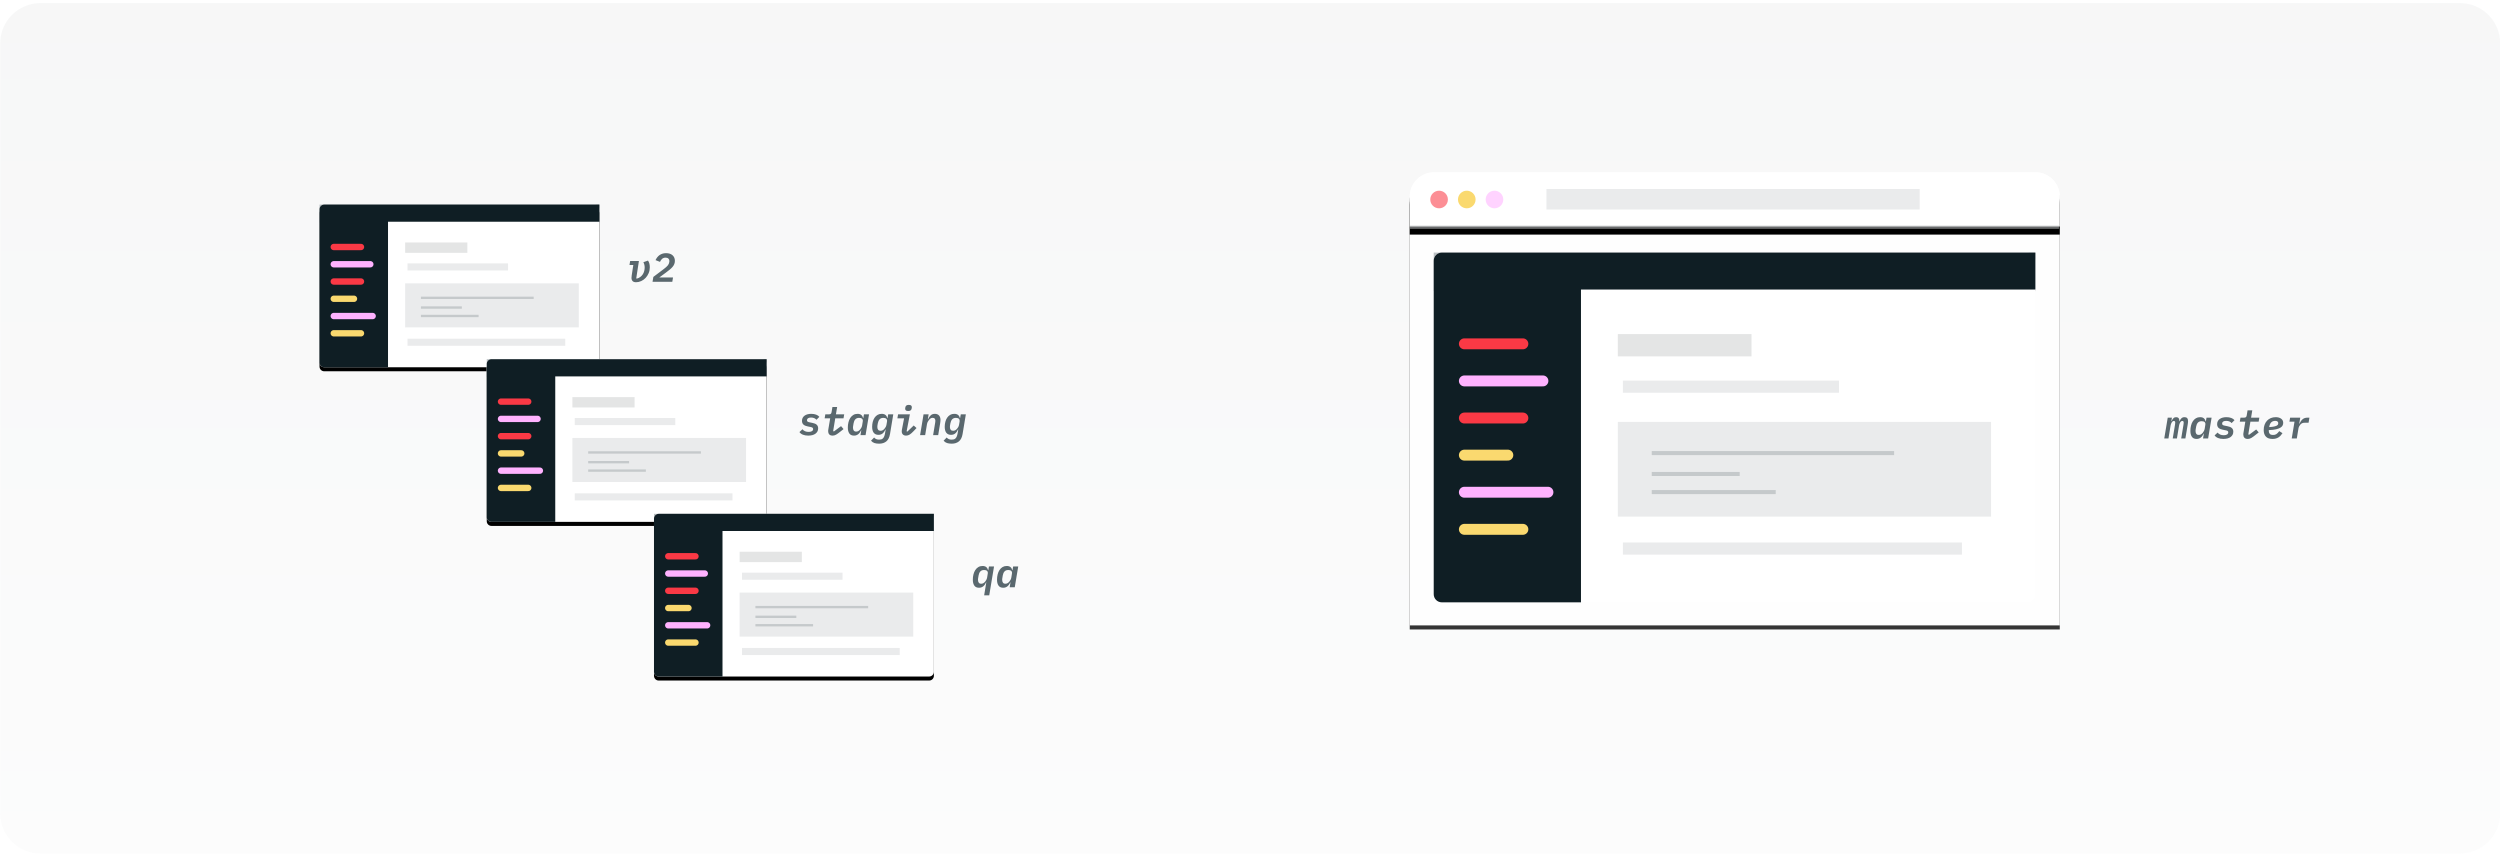 <?xml version="1.0" encoding="UTF-8"?>
<svg width="620px" height="212px" viewBox="0 0 620 212" version="1.1" xmlns="http://www.w3.org/2000/svg" xmlns:xlink="http://www.w3.org/1999/xlink">
    <!-- Generator: Sketch 52.3 (67297) - http://www.bohemiancoding.com/sketch -->
    <title>publish-a-branch</title>
    <desc>Created with Sketch.</desc>
    <defs>
        <linearGradient x1="50%" y1="0%" x2="50%" y2="100%" id="linearGradient-1">
            <stop stop-color="#0F1E24" offset="0%"></stop>
            <stop stop-color="#A3A9AC" offset="100%"></stop>
        </linearGradient>
        <path d="M6.734,0.012 L155.845,0.012 C159.186,0.012 161.895,2.721 161.895,6.062 L161.895,112.398 L0.684,112.398 L0.684,6.062 C0.684,2.721 3.393,0.012 6.734,0.012 Z" id="path-2"></path>
        <filter x="-8.7%" y="-11.6%" width="117.4%" height="124.9%" filterUnits="objectBoundingBox" id="filter-3">
            <feOffset dx="0" dy="1" in="SourceAlpha" result="shadowOffsetOuter1"></feOffset>
            <feGaussianBlur stdDeviation="4.5" in="shadowOffsetOuter1" result="shadowBlurOuter1"></feGaussianBlur>
            <feColorMatrix values="0 0 0 0 0   0 0 0 0 0   0 0 0 0 0  0 0 0 0.068 0" type="matrix" in="shadowBlurOuter1"></feColorMatrix>
        </filter>
        <path d="M6.734,0.012 L155.845,0.012 C159.186,0.012 161.895,2.721 161.895,6.062 L161.895,13.48 L0.684,13.48 L0.684,6.062 C0.684,2.721 3.393,0.012 6.734,0.012 Z" id="path-4"></path>
        <filter x="-11.8%" y="-126.2%" width="123.6%" height="382.2%" filterUnits="objectBoundingBox" id="filter-5">
            <feOffset dx="0" dy="2" in="SourceAlpha" result="shadowOffsetOuter1"></feOffset>
            <feGaussianBlur stdDeviation="6" in="shadowOffsetOuter1" result="shadowBlurOuter1"></feGaussianBlur>
            <feColorMatrix values="0 0 0 0 0   0 0 0 0 0   0 0 0 0 0  0 0 0 0.068 0" type="matrix" in="shadowBlurOuter1"></feColorMatrix>
        </filter>
        <path d="M1.392,0.238 L68.462,0.238 C69.109,0.238 69.633,0.762 69.633,1.409 L69.633,39.418 C69.633,40.064 69.109,40.588 68.462,40.588 L1.392,40.588 C0.745,40.588 0.221,40.064 0.221,39.418 L0.221,1.409 C0.221,0.762 0.745,0.238 1.392,0.238 Z" id="path-6"></path>
        <filter x="-15.8%" y="-24.8%" width="131.7%" height="154.5%" filterUnits="objectBoundingBox" id="filter-7">
            <feOffset dx="0" dy="1" in="SourceAlpha" result="shadowOffsetOuter1"></feOffset>
            <feGaussianBlur stdDeviation="3.5" in="shadowOffsetOuter1" result="shadowBlurOuter1"></feGaussianBlur>
            <feColorMatrix values="0 0 0 0 0   0 0 0 0 0   0 0 0 0 0  0 0 0 0.068 0" type="matrix" in="shadowBlurOuter1"></feColorMatrix>
        </filter>
        <path d="M1.392,0.238 L68.462,0.238 C69.109,0.238 69.633,0.762 69.633,1.409 L69.633,39.418 C69.633,40.064 69.109,40.588 68.462,40.588 L1.392,40.588 C0.745,40.588 0.221,40.064 0.221,39.418 L0.221,1.409 C0.221,0.762 0.745,0.238 1.392,0.238 Z" id="path-8"></path>
        <filter x="-15.8%" y="-24.8%" width="131.7%" height="154.5%" filterUnits="objectBoundingBox" id="filter-9">
            <feOffset dx="0" dy="1" in="SourceAlpha" result="shadowOffsetOuter1"></feOffset>
            <feGaussianBlur stdDeviation="3.5" in="shadowOffsetOuter1" result="shadowBlurOuter1"></feGaussianBlur>
            <feColorMatrix values="0 0 0 0 0   0 0 0 0 0   0 0 0 0 0  0 0 0 0.068 0" type="matrix" in="shadowBlurOuter1"></feColorMatrix>
        </filter>
        <path d="M1.392,0.238 L68.462,0.238 C69.109,0.238 69.633,0.762 69.633,1.409 L69.633,39.418 C69.633,40.064 69.109,40.588 68.462,40.588 L1.392,40.588 C0.745,40.588 0.221,40.064 0.221,39.418 L0.221,1.409 C0.221,0.762 0.745,0.238 1.392,0.238 Z" id="path-10"></path>
        <filter x="-15.8%" y="-24.8%" width="131.7%" height="154.5%" filterUnits="objectBoundingBox" id="filter-11">
            <feOffset dx="0" dy="1" in="SourceAlpha" result="shadowOffsetOuter1"></feOffset>
            <feGaussianBlur stdDeviation="3.5" in="shadowOffsetOuter1" result="shadowBlurOuter1"></feGaussianBlur>
            <feColorMatrix values="0 0 0 0 0   0 0 0 0 0   0 0 0 0 0  0 0 0 0.068 0" type="matrix" in="shadowBlurOuter1"></feColorMatrix>
        </filter>
    </defs>
    <g id="publish-a-branch" stroke="none" stroke-width="1" fill="none" fill-rule="evenodd">
        <g id="Group-44" transform="translate(0.049, -0.114)" fill="url(#linearGradient-1)" opacity="0.037">
            <path d="M10,0.886 L610,0.886 C615.523,0.886 620,5.363 620,10.886 L620,201.792 C620,207.314 615.523,211.792 610,211.792 L10,211.792 C4.477,211.792 6.76353751e-16,207.314 0,201.792 L0,10.886 C-6.76353751e-16,5.363 4.477,0.886 10,0.886 Z" id="gradient-background"></path>
        </g>
        <g id="Group-2" transform="translate(348.92, 41.737)">
            <g id="Group-27" transform="translate(0.009, 0.971)">
                <g id="Rectangle-7" opacity="0.787">
                    <use fill="black" fill-opacity="1" filter="url(#filter-3)" xlink:href="#path-2"></use>
                    <use fill="#FFFFFF" fill-rule="evenodd" xlink:href="#path-2"></use>
                </g>
                <g id="Rectangle-7">
                    <use fill="black" fill-opacity="1" filter="url(#filter-5)" xlink:href="#path-4"></use>
                    <use fill="#FFFFFF" fill-rule="evenodd" xlink:href="#path-4"></use>
                </g>
                <path d="M0.746,13.62 L161.689,13.62" id="Path-32" stroke="#C5C9CB" stroke-width="0.847" opacity="0.536"></path>
                <g id="Group-3" transform="translate(5.778, 4.584)" opacity="0.569">
                    <circle id="Oval-2" fill="#FA3945" cx="2.185" cy="2.185" r="2.185"></circle>
                    <circle id="Oval-2" fill="#F6BC02" cx="9.054" cy="2.185" r="2.185"></circle>
                    <circle id="Oval-2" fill="#FFB2FF" cx="15.923" cy="2.185" r="2.185"></circle>
                </g>
                <polygon id="Rectangle-12" fill="#C6CACB" opacity="0.374" points="34.586 4.161 127.155 4.161 127.155 9.248 34.586 9.248"></polygon>
            </g>
            <g id="document-small" transform="translate(6.167, 20.393)">
                <polygon id="Rectangle-7" fill="#BBC1C4" points="0.475 0.512 149.681 0.512 149.681 10.074 0.475 10.074"></polygon>
                <path d="M2.482,0.512 L147.674,0.512 C148.783,0.512 149.681,1.41 149.681,2.518 L149.681,85.241 C149.681,86.349 148.783,87.248 147.674,87.248 L2.482,87.248 C1.374,87.248 0.475,86.349 0.475,85.241 L0.475,2.518 C0.475,1.41 1.374,0.512 2.482,0.512 Z" id="Rectangle-7" fill="#FFFFFF"></path>
                <path d="M36.995,9.674 L36.995,87.248 L2.482,87.248 C1.374,87.248 0.475,86.349 0.475,85.241 L0.475,7.668 L0.475,2.518 C0.475,1.41 1.374,0.512 2.482,0.512 L149.681,0.512 L149.681,9.674 L36.995,9.674 Z" id="Combined-Shape" fill="#0F1E24"></path>
                <g id="Group-35" transform="translate(7.444, 21.883)" stroke-linecap="round" stroke-width="2.709">
                    <path d="M0.632,1.256 L15.141,1.256" id="Path-18" stroke="#FA3945"></path>
                    <path d="M0.632,10.457 L20.115,10.457" id="Path-18" stroke="#FFB2FF"></path>
                    <path d="M0.632,19.658 L15.141,19.658" id="Path-18" stroke="#FA3945"></path>
                    <path d="M0.632,28.859 L11.411,28.859" id="Path-18" stroke="#FAD96F"></path>
                    <path d="M0.632,38.06 L21.358,38.06" id="Path-18" stroke="#FFB2FF"></path>
                    <path d="M0.632,47.261 L15.141,47.261" id="Path-18" stroke="#FAD96F"></path>
                </g>
                <g id="Group-68" transform="translate(45.602, 19.827)">
                    <polygon id="Rectangle-8" fill="#E4E5E5" points="0.53 0.896 33.687 0.896 33.687 6.422 0.53 6.422"></polygon>
                    <g id="Group-16" transform="translate(0, 22.498)">
                        <polygon id="Rectangle-4" fill="#C6CACB" opacity="0.374" points="0.53 0.178 93.093 0.178 93.093 23.664 0.53 23.664"></polygon>
                        <path d="M8.942,7.91 L69.052,7.91" id="Path-22" stroke="#C5C9CB" stroke-width="1.003"></path>
                        <path d="M8.942,13.091 L30.755,13.091" id="Path-22" stroke="#C5C9CB" stroke-width="1.003"></path>
                        <path d="M8.942,17.581 L39.691,17.581" id="Path-22" stroke="#C5C9CB" stroke-width="1.003"></path>
                    </g>
                    <path d="M1.786,54.085 L85.871,54.085" id="Path-23" stroke="#EAEBEC" stroke-width="3.01"></path>
                    <path d="M1.786,13.938 L55.38,13.938" id="Path-23" stroke="#EAEBEC" stroke-width="3.01"></path>
                </g>
            </g>
        </g>
        <g id="document-small" transform="translate(79.017, 50.491)">
            <polygon id="Rectangle-7" fill="#BBC1C4" points="0.221 0.238 69.633 0.238 69.633 4.687 0.221 4.687"></polygon>
            <g id="Rectangle-7">
                <use fill="black" fill-opacity="1" filter="url(#filter-7)" xlink:href="#path-6"></use>
                <use fill="#FFFFFF" fill-rule="evenodd" xlink:href="#path-6"></use>
            </g>
            <path d="M17.21,4.501 L17.21,40.588 L1.392,40.588 C0.745,40.588 0.221,40.064 0.221,39.418 L0.221,3.33 L0.221,1.409 C0.221,0.762 0.745,0.238 1.392,0.238 L69.633,0.238 L69.633,4.501 L17.21,4.501 Z" id="Combined-Shape" fill="#0F1E24"></path>
            <g id="Group-35" transform="translate(3.463, 9.61)" stroke-linecap="round" stroke-width="1.58">
                <path d="M0.294,1.155 L7.044,1.155" id="Path-18" stroke="#FA3945"></path>
                <path d="M0.294,5.435 L9.358,5.435" id="Path-18" stroke="#FFB2FF"></path>
                <path d="M0.294,9.716 L7.044,9.716" id="Path-18" stroke="#FA3945"></path>
                <path d="M0.294,13.996 L5.309,13.996" id="Path-18" stroke="#FAD96F"></path>
                <path d="M0.294,18.276 L9.936,18.276" id="Path-18" stroke="#FFB2FF"></path>
                <path d="M0.294,22.557 L7.044,22.557" id="Path-18" stroke="#FAD96F"></path>
            </g>
            <g id="Group-68" transform="translate(21.214, 9.224)">
                <rect id="Rectangle-8" fill="#E4E5E5" x="0.247" y="0.417" width="15.425" height="2.571"></rect>
                <g id="Group-16" transform="translate(0, 9.981)">
                    <polygon id="Rectangle-4" fill="#C6CACB" opacity="0.374" points="0.247 0.568 43.307 0.568 43.307 11.494 0.247 11.494"></polygon>
                    <path d="M4.16,4.165 L32.124,4.165" id="Path-22" stroke="#C5C9CB" stroke-width="0.585"></path>
                    <path d="M4.16,6.575 L14.307,6.575" id="Path-22" stroke="#C5C9CB" stroke-width="0.585"></path>
                    <path d="M4.16,8.664 L18.464,8.664" id="Path-22" stroke="#C5C9CB" stroke-width="0.585"></path>
                </g>
                <path d="M0.831,25.161 L39.948,25.161" id="Path-23" stroke="#EAEBEC" stroke-width="1.756"></path>
                <path d="M0.831,6.484 L25.763,6.484" id="Path-23" stroke="#EAEBEC" stroke-width="1.756"></path>
            </g>
        </g>
        <g id="document-small" transform="translate(120.493, 88.84)">
            <polygon id="Rectangle-7" fill="#BBC1C4" points="0.221 0.238 69.633 0.238 69.633 4.687 0.221 4.687"></polygon>
            <g id="Rectangle-7">
                <use fill="black" fill-opacity="1" filter="url(#filter-9)" xlink:href="#path-8"></use>
                <use fill="#FFFFFF" fill-rule="evenodd" xlink:href="#path-8"></use>
            </g>
            <path d="M17.21,4.501 L17.21,40.588 L1.392,40.588 C0.745,40.588 0.221,40.064 0.221,39.418 L0.221,3.33 L0.221,1.409 C0.221,0.762 0.745,0.238 1.392,0.238 L69.633,0.238 L69.633,4.501 L17.21,4.501 Z" id="Combined-Shape" fill="#0F1E24"></path>
            <g id="Group-35" transform="translate(3.463, 9.61)" stroke-linecap="round" stroke-width="1.58">
                <path d="M0.294,1.155 L7.044,1.155" id="Path-18" stroke="#FA3945"></path>
                <path d="M0.294,5.435 L9.358,5.435" id="Path-18" stroke="#FFB2FF"></path>
                <path d="M0.294,9.716 L7.044,9.716" id="Path-18" stroke="#FA3945"></path>
                <path d="M0.294,13.996 L5.309,13.996" id="Path-18" stroke="#FAD96F"></path>
                <path d="M0.294,18.276 L9.936,18.276" id="Path-18" stroke="#FFB2FF"></path>
                <path d="M0.294,22.557 L7.044,22.557" id="Path-18" stroke="#FAD96F"></path>
            </g>
            <g id="Group-68" transform="translate(21.214, 9.224)">
                <polygon id="Rectangle-8" fill="#E4E5E5" points="0.247 0.417 15.671 0.417 15.671 2.988 0.247 2.988"></polygon>
                <g id="Group-16" transform="translate(0, 9.981)">
                    <rect id="Rectangle-4" fill="#C6CACB" opacity="0.374" x="0.247" y="0.568" width="43.061" height="10.926"></rect>
                    <path d="M4.16,4.165 L32.124,4.165" id="Path-22" stroke="#C5C9CB" stroke-width="0.585"></path>
                    <path d="M4.16,6.575 L14.307,6.575" id="Path-22" stroke="#C5C9CB" stroke-width="0.585"></path>
                    <path d="M4.16,8.664 L18.464,8.664" id="Path-22" stroke="#C5C9CB" stroke-width="0.585"></path>
                </g>
                <path d="M0.831,25.161 L39.948,25.161" id="Path-23" stroke="#EAEBEC" stroke-width="1.756"></path>
                <path d="M0.831,6.484 L25.763,6.484" id="Path-23" stroke="#EAEBEC" stroke-width="1.756"></path>
            </g>
        </g>
        <g id="document-small" transform="translate(161.969, 127.189)">
            <polygon id="Rectangle-7" fill="#BBC1C4" points="0.221 0.238 69.633 0.238 69.633 4.687 0.221 4.687"></polygon>
            <g id="Rectangle-7">
                <use fill="black" fill-opacity="1" filter="url(#filter-11)" xlink:href="#path-10"></use>
                <use fill="#FFFFFF" fill-rule="evenodd" xlink:href="#path-10"></use>
            </g>
            <path d="M17.21,4.501 L17.21,40.588 L1.392,40.588 C0.745,40.588 0.221,40.064 0.221,39.418 L0.221,3.33 L0.221,1.409 C0.221,0.762 0.745,0.238 1.392,0.238 L69.633,0.238 L69.633,4.501 L17.21,4.501 Z" id="Combined-Shape" fill="#0F1E24"></path>
            <g id="Group-35" transform="translate(3.463, 9.61)" stroke-linecap="round" stroke-width="1.58">
                <path d="M0.294,1.155 L7.044,1.155" id="Path-18" stroke="#FA3945"></path>
                <path d="M0.294,5.435 L9.358,5.435" id="Path-18" stroke="#FFB2FF"></path>
                <path d="M0.294,9.716 L7.044,9.716" id="Path-18" stroke="#FA3945"></path>
                <path d="M0.294,13.996 L5.309,13.996" id="Path-18" stroke="#FAD96F"></path>
                <path d="M0.294,18.276 L9.936,18.276" id="Path-18" stroke="#FFB2FF"></path>
                <path d="M0.294,22.557 L7.044,22.557" id="Path-18" stroke="#FAD96F"></path>
            </g>
            <g id="Group-68" transform="translate(21.214, 9.224)">
                <polygon id="Rectangle-8" fill="#E4E5E5" points="0.247 0.417 15.671 0.417 15.671 2.988 0.247 2.988"></polygon>
                <g id="Group-16" transform="translate(0, 9.981)">
                    <polygon id="Rectangle-4" fill="#C6CACB" opacity="0.374" points="0.247 0.568 43.307 0.568 43.307 11.494 0.247 11.494"></polygon>
                    <path d="M4.16,4.165 L32.124,4.165" id="Path-22" stroke="#C5C9CB" stroke-width="0.585"></path>
                    <path d="M4.16,6.575 L14.307,6.575" id="Path-22" stroke="#C5C9CB" stroke-width="0.585"></path>
                    <path d="M4.16,8.664 L18.464,8.664" id="Path-22" stroke="#C5C9CB" stroke-width="0.585"></path>
                </g>
                <path d="M0.831,25.161 L39.948,25.161" id="Path-23" stroke="#EAEBEC" stroke-width="1.756"></path>
                <path d="M0.831,6.484 L25.763,6.484" id="Path-23" stroke="#EAEBEC" stroke-width="1.756"></path>
            </g>
        </g>
        <path d="M158.45,64.724 L157.79,69.024 L157.92,69.104 C158.267,69.011 158.564,68.869 158.81,68.679 C159.057,68.489 159.26,68.269 159.42,68.019 C159.58,67.769 159.697,67.498 159.77,67.204 C159.844,66.911 159.88,66.614 159.88,66.314 C159.88,66.088 159.852,65.864 159.795,65.644 C159.739,65.424 159.66,65.218 159.56,65.024 L160.7,64.624 C160.854,64.831 160.967,65.078 161.04,65.364 C161.114,65.651 161.15,65.964 161.15,66.304 C161.15,66.818 161.055,67.299 160.865,67.749 C160.675,68.199 160.422,68.591 160.105,68.924 C159.789,69.258 159.424,69.519 159.01,69.709 C158.597,69.899 158.17,69.994 157.73,69.994 C157.35,69.994 157.069,69.898 156.885,69.704 C156.702,69.511 156.61,69.248 156.61,68.914 C156.61,68.734 156.63,68.518 156.67,68.264 L157.06,65.724 L156.11,65.724 L156.28,64.724 L158.45,64.724 Z M166.73,69.884 L161.83,69.884 L162.03,68.674 L164.6,66.734 C164.84,66.554 165.042,66.391 165.205,66.244 C165.369,66.098 165.504,65.959 165.61,65.829 C165.717,65.699 165.799,65.569 165.855,65.439 C165.912,65.309 165.954,65.168 165.98,65.014 C166,64.908 166.01,64.808 166.01,64.714 C166.01,64.474 165.927,64.278 165.76,64.124 C165.594,63.971 165.357,63.894 165.05,63.894 C164.87,63.894 164.709,63.923 164.565,63.979 C164.422,64.036 164.295,64.113 164.185,64.209 C164.075,64.306 163.979,64.418 163.895,64.544 C163.812,64.671 163.74,64.804 163.68,64.944 L162.57,64.514 C162.684,64.274 162.82,64.048 162.98,63.834 C163.14,63.621 163.327,63.438 163.54,63.284 C163.754,63.131 163.995,63.009 164.265,62.919 C164.535,62.829 164.837,62.784 165.17,62.784 C165.864,62.784 166.404,62.958 166.79,63.304 C167.177,63.651 167.37,64.111 167.37,64.684 C167.37,64.978 167.322,65.244 167.225,65.484 C167.129,65.724 166.989,65.954 166.805,66.174 C166.622,66.394 166.399,66.614 166.135,66.834 C165.872,67.054 165.577,67.284 165.25,67.524 L163.52,68.804 L166.91,68.804 L166.73,69.884 Z" id="v2" fill="#091E26" opacity="0.658"></path>
        <path d="M536.737,108.737 L537.597,103.577 L538.637,103.577 L538.487,104.447 L538.547,104.447 C538.667,104.154 538.817,103.916 538.997,103.732 C539.177,103.549 539.407,103.457 539.687,103.457 C539.96,103.457 540.167,103.546 540.307,103.722 C540.447,103.899 540.5,104.147 540.467,104.467 L540.517,104.467 C540.643,104.167 540.803,103.924 540.997,103.737 C541.19,103.551 541.443,103.457 541.757,103.457 C542.343,103.457 542.637,103.781 542.637,104.427 C542.637,104.534 542.63,104.657 542.617,104.797 C542.603,104.937 542.587,105.067 542.567,105.187 L541.977,108.737 L540.937,108.737 L541.507,105.297 C541.54,105.131 541.557,104.977 541.557,104.837 C541.557,104.544 541.447,104.397 541.227,104.397 C541.133,104.397 541.043,104.422 540.957,104.472 C540.87,104.522 540.783,104.614 540.697,104.747 C540.623,104.867 540.563,104.991 540.517,105.117 C540.47,105.244 540.437,105.364 540.417,105.477 L539.877,108.737 L538.837,108.737 L539.407,105.297 C539.44,105.131 539.457,104.977 539.457,104.837 C539.457,104.544 539.347,104.397 539.127,104.397 C539.033,104.397 538.943,104.422 538.857,104.472 C538.77,104.522 538.683,104.614 538.597,104.747 C538.523,104.867 538.463,104.991 538.417,105.117 C538.37,105.244 538.337,105.364 538.317,105.477 L537.777,108.737 L536.737,108.737 Z M546.357,108.737 L546.557,107.517 L546.517,107.517 C546.417,107.717 546.312,107.899 546.202,108.062 C546.092,108.226 545.967,108.366 545.827,108.482 C545.687,108.599 545.528,108.691 545.352,108.757 C545.175,108.824 544.977,108.857 544.757,108.857 C544.223,108.857 543.833,108.679 543.587,108.322 C543.34,107.966 543.217,107.477 543.217,106.857 C543.217,106.397 543.268,105.961 543.372,105.547 C543.475,105.134 543.628,104.772 543.832,104.462 C544.035,104.152 544.287,103.907 544.587,103.727 C544.887,103.547 545.23,103.457 545.617,103.457 C546.017,103.457 546.327,103.549 546.547,103.732 C546.767,103.916 546.92,104.177 547.007,104.517 L547.057,104.517 L547.217,103.577 L548.477,103.577 L547.617,108.737 L546.357,108.737 Z M545.297,107.857 C545.49,107.857 545.665,107.814 545.822,107.727 C545.978,107.641 546.127,107.514 546.267,107.347 C546.36,107.234 546.457,107.089 546.557,106.912 C546.657,106.736 546.727,106.534 546.767,106.307 L546.917,105.367 C546.97,105.081 546.918,104.857 546.762,104.697 C546.605,104.537 546.357,104.457 546.017,104.457 C545.61,104.457 545.297,104.577 545.077,104.817 C544.857,105.057 544.713,105.381 544.647,105.787 L544.537,106.447 C544.523,106.507 544.513,106.576 544.507,106.652 C544.5,106.729 544.497,106.807 544.497,106.887 C544.497,107.174 544.558,107.407 544.682,107.587 C544.805,107.767 545.01,107.857 545.297,107.857 Z M551.397,108.857 C550.883,108.857 550.44,108.781 550.067,108.627 C549.693,108.474 549.41,108.257 549.217,107.977 L549.967,107.277 C550.127,107.491 550.337,107.654 550.597,107.767 C550.857,107.881 551.153,107.937 551.487,107.937 C551.833,107.937 552.107,107.877 552.307,107.757 C552.507,107.637 552.607,107.464 552.607,107.237 C552.607,107.064 552.552,106.944 552.442,106.877 C552.332,106.811 552.19,106.761 552.017,106.727 L551.277,106.577 C551.083,106.537 550.9,106.486 550.727,106.422 C550.553,106.359 550.402,106.276 550.272,106.172 C550.142,106.069 550.038,105.937 549.962,105.777 C549.885,105.617 549.847,105.421 549.847,105.187 C549.847,104.901 549.905,104.651 550.022,104.437 C550.138,104.224 550.3,104.044 550.507,103.897 C550.713,103.751 550.957,103.641 551.237,103.567 C551.517,103.494 551.82,103.457 552.147,103.457 C552.607,103.457 553.012,103.524 553.362,103.657 C553.712,103.791 553.977,103.974 554.157,104.207 L553.437,104.927 C553.323,104.781 553.155,104.652 552.932,104.542 C552.708,104.432 552.43,104.377 552.097,104.377 C551.777,104.377 551.528,104.434 551.352,104.547 C551.175,104.661 551.087,104.824 551.087,105.037 C551.087,105.211 551.142,105.331 551.252,105.397 C551.362,105.464 551.503,105.514 551.677,105.547 L552.437,105.707 C552.637,105.747 552.823,105.799 552.997,105.862 C553.17,105.926 553.32,106.009 553.447,106.112 C553.573,106.216 553.673,106.344 553.747,106.497 C553.82,106.651 553.857,106.841 553.857,107.067 C553.857,107.347 553.798,107.597 553.682,107.817 C553.565,108.037 553.4,108.226 553.187,108.382 C552.973,108.539 552.715,108.657 552.412,108.737 C552.108,108.817 551.77,108.857 551.397,108.857 Z M557.447,108.857 C557.067,108.857 556.787,108.756 556.607,108.552 C556.427,108.349 556.337,108.077 556.337,107.737 C556.337,107.664 556.343,107.581 556.357,107.487 C556.37,107.394 556.387,107.287 556.407,107.167 L556.837,104.577 L555.467,104.577 L555.637,103.577 L556.527,103.577 C556.727,103.577 556.878,103.537 556.982,103.457 C557.085,103.377 557.153,103.231 557.187,103.017 L557.397,101.757 L558.567,101.757 L558.267,103.577 L560.317,103.577 L560.147,104.577 L558.097,104.577 L557.577,107.737 L557.777,107.817 L559.537,106.507 L560.157,107.237 L559.397,107.837 C559.177,108.011 558.98,108.162 558.807,108.292 C558.633,108.422 558.472,108.529 558.322,108.612 C558.172,108.696 558.027,108.757 557.887,108.797 C557.747,108.837 557.6,108.857 557.447,108.857 Z M563.587,108.857 C562.853,108.857 562.305,108.666 561.942,108.282 C561.578,107.899 561.397,107.354 561.397,106.647 C561.397,106.174 561.468,105.741 561.612,105.347 C561.755,104.954 561.957,104.617 562.217,104.337 C562.477,104.057 562.79,103.841 563.157,103.687 C563.523,103.534 563.93,103.457 564.377,103.457 C564.637,103.457 564.878,103.487 565.102,103.547 C565.325,103.607 565.522,103.696 565.692,103.812 C565.862,103.929 565.995,104.076 566.092,104.252 C566.188,104.429 566.237,104.634 566.237,104.867 C566.237,105.067 566.193,105.269 566.107,105.472 C566.02,105.676 565.85,105.861 565.597,106.027 C565.343,106.194 564.982,106.336 564.512,106.452 C564.042,106.569 563.427,106.641 562.667,106.667 C562.66,106.707 562.657,106.742 562.657,106.772 L562.657,106.847 C562.657,107.154 562.735,107.401 562.892,107.587 C563.048,107.774 563.33,107.867 563.737,107.867 C563.897,107.867 564.04,107.852 564.167,107.822 C564.293,107.792 564.415,107.739 564.532,107.662 C564.648,107.586 564.765,107.487 564.882,107.367 C564.998,107.247 565.123,107.097 565.257,106.917 L566.057,107.427 C565.917,107.634 565.768,107.826 565.612,108.002 C565.455,108.179 565.278,108.331 565.082,108.457 C564.885,108.584 564.665,108.682 564.422,108.752 C564.178,108.822 563.9,108.857 563.587,108.857 Z M564.257,104.377 C563.877,104.377 563.562,104.486 563.312,104.702 C563.062,104.919 562.887,105.274 562.787,105.767 L562.757,105.917 C563.27,105.891 563.675,105.844 563.972,105.777 C564.268,105.711 564.493,105.634 564.647,105.547 C564.8,105.461 564.898,105.366 564.942,105.262 C564.985,105.159 565.007,105.061 565.007,104.967 C565.007,104.787 564.948,104.644 564.832,104.537 C564.715,104.431 564.523,104.377 564.257,104.377 Z M568.347,108.737 L569.037,104.577 L567.777,104.577 L567.947,103.577 L570.467,103.577 L570.207,105.087 L570.267,105.087 C570.473,104.614 570.732,104.244 571.042,103.977 C571.352,103.711 571.76,103.577 572.267,103.577 L572.737,103.577 L572.527,104.837 L571.617,104.837 C571.337,104.837 571.11,104.876 570.937,104.952 C570.763,105.029 570.61,105.147 570.477,105.307 C570.41,105.387 570.325,105.514 570.222,105.687 C570.118,105.861 570.05,106.054 570.017,106.267 L569.607,108.737 L568.347,108.737 Z" id="master" fill="#091E26" opacity="0.658"></path>
        <path d="M200.441,108.032 C199.927,108.032 199.484,107.955 199.111,107.802 C198.737,107.648 198.454,107.432 198.261,107.152 L199.011,106.452 C199.171,106.665 199.381,106.828 199.641,106.942 C199.901,107.055 200.197,107.112 200.531,107.112 C200.877,107.112 201.151,107.052 201.351,106.932 C201.551,106.812 201.651,106.638 201.651,106.412 C201.651,106.238 201.596,106.118 201.486,106.052 C201.376,105.985 201.234,105.935 201.061,105.902 L200.321,105.752 C200.127,105.712 199.944,105.66 199.771,105.597 C199.597,105.533 199.446,105.45 199.316,105.347 C199.186,105.243 199.082,105.112 199.006,104.952 C198.929,104.792 198.891,104.595 198.891,104.362 C198.891,104.075 198.949,103.825 199.066,103.612 C199.182,103.398 199.344,103.218 199.551,103.072 C199.757,102.925 200.001,102.815 200.281,102.742 C200.561,102.668 200.864,102.632 201.191,102.632 C201.651,102.632 202.056,102.698 202.406,102.832 C202.756,102.965 203.021,103.148 203.201,103.382 L202.481,104.102 C202.367,103.955 202.199,103.827 201.976,103.717 C201.752,103.607 201.474,103.552 201.141,103.552 C200.821,103.552 200.572,103.608 200.396,103.722 C200.219,103.835 200.131,103.998 200.131,104.212 C200.131,104.385 200.186,104.505 200.296,104.572 C200.406,104.638 200.547,104.688 200.721,104.722 L201.481,104.882 C201.681,104.922 201.867,104.973 202.041,105.037 C202.214,105.1 202.364,105.183 202.491,105.287 C202.617,105.39 202.717,105.518 202.791,105.672 C202.864,105.825 202.901,106.015 202.901,106.242 C202.901,106.522 202.842,106.772 202.726,106.992 C202.609,107.212 202.444,107.4 202.231,107.557 C202.017,107.713 201.759,107.832 201.456,107.912 C201.152,107.992 200.814,108.032 200.441,108.032 Z M206.491,108.032 C206.111,108.032 205.831,107.93 205.651,107.727 C205.471,107.523 205.381,107.252 205.381,106.912 C205.381,106.838 205.387,106.755 205.401,106.662 C205.414,106.568 205.431,106.462 205.451,106.342 L205.881,103.752 L204.511,103.752 L204.681,102.752 L205.571,102.752 C205.771,102.752 205.922,102.712 206.026,102.632 C206.129,102.552 206.197,102.405 206.231,102.192 L206.441,100.932 L207.611,100.932 L207.311,102.752 L209.361,102.752 L209.191,103.752 L207.141,103.752 L206.621,106.912 L206.821,106.992 L208.581,105.682 L209.201,106.412 L208.441,107.012 C208.221,107.185 208.024,107.337 207.851,107.467 C207.677,107.597 207.516,107.703 207.366,107.787 C207.216,107.87 207.071,107.932 206.931,107.972 C206.791,108.012 206.644,108.032 206.491,108.032 Z M213.401,107.912 L213.601,106.692 L213.561,106.692 C213.461,106.892 213.356,107.073 213.246,107.237 C213.136,107.4 213.011,107.54 212.871,107.657 C212.731,107.773 212.572,107.865 212.396,107.932 C212.219,107.998 212.021,108.032 211.801,108.032 C211.267,108.032 210.877,107.853 210.631,107.497 C210.384,107.14 210.261,106.652 210.261,106.032 C210.261,105.572 210.312,105.135 210.416,104.722 C210.519,104.308 210.672,103.947 210.876,103.637 C211.079,103.327 211.331,103.082 211.631,102.902 C211.931,102.722 212.274,102.632 212.661,102.632 C213.061,102.632 213.371,102.723 213.591,102.907 C213.811,103.09 213.964,103.352 214.051,103.692 L214.101,103.692 L214.261,102.752 L215.521,102.752 L214.661,107.912 L213.401,107.912 Z M212.341,107.032 C212.534,107.032 212.709,106.988 212.866,106.902 C213.022,106.815 213.171,106.688 213.311,106.522 C213.404,106.408 213.501,106.263 213.601,106.087 C213.701,105.91 213.771,105.708 213.811,105.482 L213.961,104.542 C214.014,104.255 213.962,104.032 213.806,103.872 C213.649,103.712 213.401,103.632 213.061,103.632 C212.654,103.632 212.341,103.752 212.121,103.992 C211.901,104.232 211.757,104.555 211.691,104.962 L211.581,105.622 C211.567,105.682 211.557,105.75 211.551,105.827 C211.544,105.903 211.541,105.982 211.541,106.062 C211.541,106.348 211.602,106.582 211.726,106.762 C211.849,106.942 212.054,107.032 212.341,107.032 Z M218.031,110.032 C217.571,110.032 217.179,109.978 216.856,109.872 C216.532,109.765 216.251,109.572 216.011,109.292 L216.781,108.502 C216.934,108.688 217.114,108.823 217.321,108.907 C217.527,108.99 217.757,109.032 218.011,109.032 C218.211,109.032 218.389,109.01 218.546,108.967 C218.702,108.923 218.841,108.843 218.961,108.727 C219.081,108.61 219.184,108.453 219.271,108.257 C219.357,108.06 219.427,107.808 219.481,107.502 L219.651,106.492 L219.601,106.492 C219.507,106.692 219.406,106.875 219.296,107.042 C219.186,107.208 219.061,107.352 218.921,107.472 C218.781,107.592 218.624,107.683 218.451,107.747 C218.277,107.81 218.077,107.842 217.851,107.842 C217.577,107.842 217.342,107.793 217.146,107.697 C216.949,107.6 216.787,107.465 216.661,107.292 C216.534,107.118 216.441,106.908 216.381,106.662 C216.321,106.415 216.291,106.145 216.291,105.852 C216.291,105.425 216.341,105.017 216.441,104.627 C216.541,104.237 216.691,103.893 216.891,103.597 C217.091,103.3 217.337,103.065 217.631,102.892 C217.924,102.718 218.264,102.632 218.651,102.632 C219.057,102.632 219.374,102.723 219.601,102.907 C219.827,103.09 219.981,103.352 220.061,103.692 L220.111,103.692 L220.271,102.752 L221.531,102.752 L220.721,107.642 C220.581,108.468 220.279,109.073 219.816,109.457 C219.352,109.84 218.757,110.032 218.031,110.032 Z M218.381,106.832 C218.574,106.832 218.747,106.79 218.901,106.707 C219.054,106.623 219.201,106.502 219.341,106.342 C219.427,106.242 219.524,106.107 219.631,105.937 C219.737,105.767 219.811,105.555 219.851,105.302 L219.981,104.542 C220.027,104.262 219.974,104.04 219.821,103.877 C219.667,103.713 219.417,103.632 219.071,103.632 C218.664,103.632 218.352,103.753 218.136,103.997 C217.919,104.24 217.774,104.562 217.701,104.962 L217.621,105.422 C217.607,105.488 217.597,105.562 217.591,105.642 C217.584,105.722 217.581,105.808 217.581,105.902 C217.581,106.182 217.644,106.407 217.771,106.577 C217.897,106.747 218.101,106.832 218.381,106.832 Z M225.231,101.932 C224.951,101.932 224.756,101.878 224.646,101.772 C224.536,101.665 224.481,101.535 224.481,101.382 C224.481,101.348 224.484,101.305 224.491,101.252 C224.497,101.198 224.507,101.125 224.521,101.032 C224.554,100.838 224.636,100.687 224.766,100.577 C224.896,100.467 225.101,100.412 225.381,100.412 C225.661,100.412 225.856,100.465 225.966,100.572 C226.076,100.678 226.131,100.808 226.131,100.962 C226.131,100.995 226.127,101.038 226.121,101.092 C226.114,101.145 226.104,101.218 226.091,101.312 C226.057,101.505 225.976,101.657 225.846,101.767 C225.716,101.877 225.511,101.932 225.231,101.932 Z M224.731,108.032 C224.371,108.032 224.097,107.937 223.911,107.747 C223.724,107.557 223.631,107.302 223.631,106.982 C223.631,106.888 223.637,106.792 223.651,106.692 C223.664,106.592 223.687,106.462 223.721,106.302 L224.211,103.752 L222.551,103.752 L222.721,102.752 L225.651,102.752 L224.841,106.972 L225.031,107.032 L226.601,105.522 L227.301,106.152 L226.601,106.892 C226.227,107.292 225.899,107.582 225.616,107.762 C225.332,107.942 225.037,108.032 224.731,108.032 Z M228.181,107.912 L229.041,102.752 L230.301,102.752 L230.101,103.972 L230.151,103.972 C230.337,103.565 230.562,103.24 230.826,102.997 C231.089,102.753 231.427,102.632 231.841,102.632 C232.081,102.632 232.289,102.67 232.466,102.747 C232.642,102.823 232.787,102.928 232.901,103.062 C233.014,103.195 233.099,103.353 233.156,103.537 C233.212,103.72 233.241,103.915 233.241,104.122 C233.241,104.368 233.207,104.688 233.141,105.082 L232.671,107.912 L231.411,107.912 L231.901,104.962 C231.914,104.868 231.929,104.768 231.946,104.662 C231.962,104.555 231.971,104.448 231.971,104.342 C231.971,104.155 231.921,103.988 231.821,103.842 C231.721,103.695 231.547,103.622 231.301,103.622 C231.107,103.622 230.941,103.667 230.801,103.757 C230.661,103.847 230.527,103.968 230.401,104.122 C230.327,104.215 230.234,104.357 230.121,104.547 C230.007,104.737 229.931,104.952 229.891,105.192 L229.441,107.912 L228.181,107.912 Z M236.031,110.032 C235.571,110.032 235.179,109.978 234.856,109.872 C234.532,109.765 234.251,109.572 234.011,109.292 L234.781,108.502 C234.934,108.688 235.114,108.823 235.321,108.907 C235.527,108.99 235.757,109.032 236.011,109.032 C236.211,109.032 236.389,109.01 236.546,108.967 C236.702,108.923 236.841,108.843 236.961,108.727 C237.081,108.61 237.184,108.453 237.271,108.257 C237.357,108.06 237.427,107.808 237.481,107.502 L237.651,106.492 L237.601,106.492 C237.507,106.692 237.406,106.875 237.296,107.042 C237.186,107.208 237.061,107.352 236.921,107.472 C236.781,107.592 236.624,107.683 236.451,107.747 C236.277,107.81 236.077,107.842 235.851,107.842 C235.577,107.842 235.342,107.793 235.146,107.697 C234.949,107.6 234.787,107.465 234.661,107.292 C234.534,107.118 234.441,106.908 234.381,106.662 C234.321,106.415 234.291,106.145 234.291,105.852 C234.291,105.425 234.341,105.017 234.441,104.627 C234.541,104.237 234.691,103.893 234.891,103.597 C235.091,103.3 235.337,103.065 235.631,102.892 C235.924,102.718 236.264,102.632 236.651,102.632 C237.057,102.632 237.374,102.723 237.601,102.907 C237.827,103.09 237.981,103.352 238.061,103.692 L238.111,103.692 L238.271,102.752 L239.531,102.752 L238.721,107.642 C238.581,108.468 238.279,109.073 237.816,109.457 C237.352,109.84 236.757,110.032 236.031,110.032 Z M236.381,106.832 C236.574,106.832 236.747,106.79 236.901,106.707 C237.054,106.623 237.201,106.502 237.341,106.342 C237.427,106.242 237.524,106.107 237.631,105.937 C237.737,105.767 237.811,105.555 237.851,105.302 L237.981,104.542 C238.027,104.262 237.974,104.04 237.821,103.877 C237.667,103.713 237.417,103.632 237.071,103.632 C236.664,103.632 236.352,103.753 236.136,103.997 C235.919,104.24 235.774,104.562 235.701,104.962 L235.621,105.422 C235.607,105.488 235.597,105.562 235.591,105.642 C235.584,105.722 235.581,105.808 235.581,105.902 C235.581,106.182 235.644,106.407 235.771,106.577 C235.897,106.747 236.101,106.832 236.381,106.832 Z" id="staging" fill="#091E26" opacity="0.658"></path>
        <path d="M244.601,144.422 L244.561,144.422 C244.461,144.622 244.356,144.803 244.246,144.967 C244.136,145.13 244.011,145.27 243.871,145.387 C243.731,145.503 243.572,145.595 243.396,145.662 C243.219,145.728 243.021,145.762 242.801,145.762 C242.267,145.762 241.877,145.583 241.631,145.227 C241.384,144.87 241.261,144.382 241.261,143.762 C241.261,143.302 241.312,142.865 241.416,142.452 C241.519,142.038 241.672,141.677 241.876,141.367 C242.079,141.057 242.331,140.812 242.631,140.632 C242.931,140.452 243.274,140.362 243.661,140.362 C244.061,140.362 244.371,140.453 244.591,140.637 C244.811,140.82 244.964,141.082 245.051,141.422 L245.101,141.422 L245.261,140.482 L246.521,140.482 L245.331,147.642 L244.071,147.642 L244.601,144.422 Z M243.341,144.762 C243.534,144.762 243.709,144.718 243.866,144.632 C244.022,144.545 244.171,144.418 244.311,144.252 C244.404,144.138 244.501,143.993 244.601,143.817 C244.701,143.64 244.771,143.438 244.811,143.212 L244.961,142.272 C245.014,141.985 244.962,141.762 244.806,141.602 C244.649,141.442 244.401,141.362 244.061,141.362 C243.654,141.362 243.341,141.482 243.121,141.722 C242.901,141.962 242.757,142.285 242.691,142.692 L242.581,143.352 C242.567,143.412 242.557,143.48 242.551,143.557 C242.544,143.633 242.541,143.712 242.541,143.792 C242.541,144.078 242.602,144.312 242.726,144.492 C242.849,144.672 243.054,144.762 243.341,144.762 Z M250.401,145.642 L250.601,144.422 L250.561,144.422 C250.461,144.622 250.356,144.803 250.246,144.967 C250.136,145.13 250.011,145.27 249.871,145.387 C249.731,145.503 249.572,145.595 249.396,145.662 C249.219,145.728 249.021,145.762 248.801,145.762 C248.267,145.762 247.877,145.583 247.631,145.227 C247.384,144.87 247.261,144.382 247.261,143.762 C247.261,143.302 247.312,142.865 247.416,142.452 C247.519,142.038 247.672,141.677 247.876,141.367 C248.079,141.057 248.331,140.812 248.631,140.632 C248.931,140.452 249.274,140.362 249.661,140.362 C250.061,140.362 250.371,140.453 250.591,140.637 C250.811,140.82 250.964,141.082 251.051,141.422 L251.101,141.422 L251.261,140.482 L252.521,140.482 L251.661,145.642 L250.401,145.642 Z M249.341,144.762 C249.534,144.762 249.709,144.718 249.866,144.632 C250.022,144.545 250.171,144.418 250.311,144.252 C250.404,144.138 250.501,143.993 250.601,143.817 C250.701,143.64 250.771,143.438 250.811,143.212 L250.961,142.272 C251.014,141.985 250.962,141.762 250.806,141.602 C250.649,141.442 250.401,141.362 250.061,141.362 C249.654,141.362 249.341,141.482 249.121,141.722 C248.901,141.962 248.757,142.285 248.691,142.692 L248.581,143.352 C248.567,143.412 248.557,143.48 248.551,143.557 C248.544,143.633 248.541,143.712 248.541,143.792 C248.541,144.078 248.602,144.312 248.726,144.492 C248.849,144.672 249.054,144.762 249.341,144.762 Z" id="qa" fill="#091E26" opacity="0.658"></path>
    </g>
</svg>